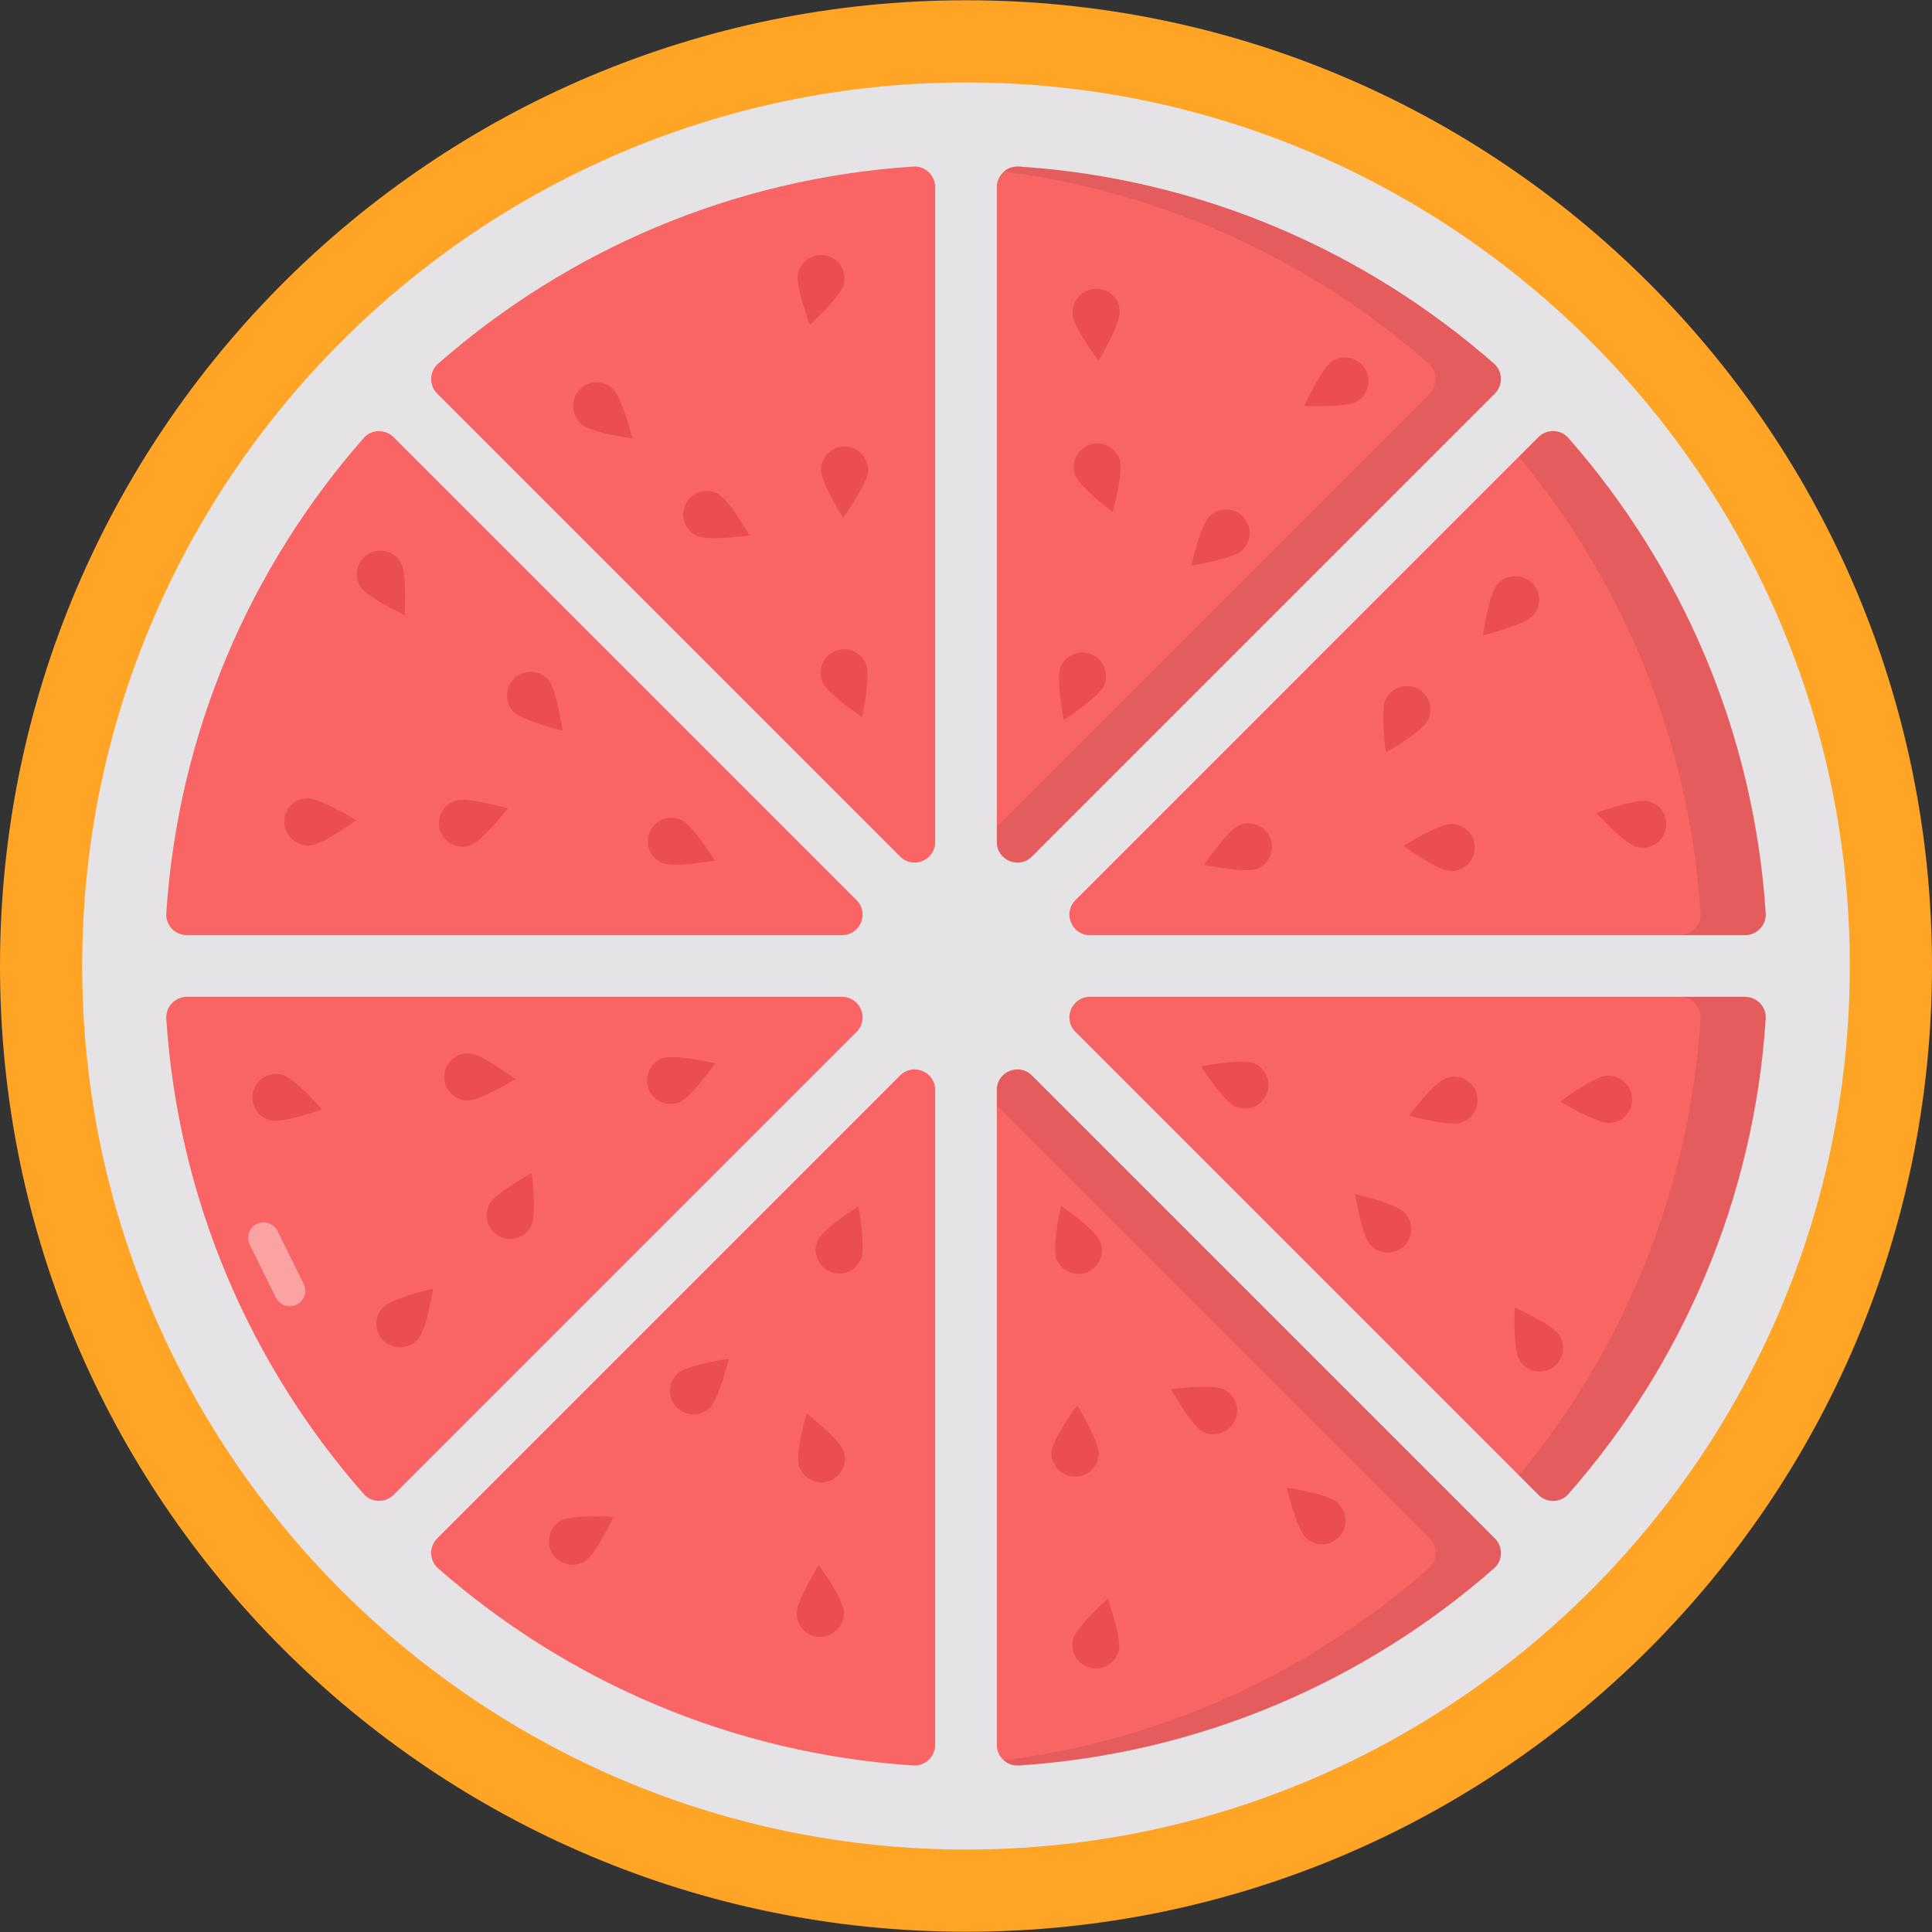 <svg enable-background="new 0 0 512 512" height="512" viewBox="0 0 512 512" width="512" xmlns="http://www.w3.org/2000/svg"><rect x="0" y="0" width="512" height="512" fill="#333333" stroke="none"/><g id="_x32_6_Grapefruit"><g><path d="m512 256c0 141.317-114.615 255.932-255.932 255.932-141.453 0-256.068-114.615-256.068-255.932s114.615-255.932 256.068-255.932c141.317 0 255.932 114.615 255.932 255.932z" fill="#ffa425"/><path d="m256.069 490.15c-129.186 0-234.289-105.041-234.289-234.15s105.103-234.15 234.289-234.15c129.112 0 234.15 105.041 234.15 234.15s-105.038 234.15-234.15 234.15z" fill="#e5e3e5"/><g fill="#f96464"><path d="m226.992 238.536-122.664-122.664c-2.212-2.212-5.872-2.148-7.938.203-29.978 34.124-49.187 77.89-52.323 125.983-.204 3.126 2.343 5.774 5.475 5.774h173.599c4.852 0 7.281-5.865 3.851-9.296z"/><path d="m242.057 44.142c-48.084 3.144-91.843 22.325-125.97 52.254-2.354 2.064-2.42 5.727-.206 7.94l122.656 122.656c3.43 3.43 9.296 1.001 9.296-3.85v-173.525c-.001-3.133-2.65-5.68-5.776-5.475z"/><path d="m223.142 264.168h-173.6c-3.132 0-5.679 2.648-5.475 5.774 3.134 48.094 22.343 91.861 52.321 125.985 2.065 2.351 5.725 2.415 7.938.203l122.666-122.666c3.43-3.431 1.001-9.296-3.85-9.296z"/><path d="m238.536 285.008-122.658 122.659c-2.214 2.214-2.147 5.876.206 7.94 34.128 29.93 77.888 49.113 125.973 52.257 3.126.204 5.775-2.342 5.775-5.475v-173.53c0-4.852-5.865-7.281-9.296-3.851z"/><g><path d="m264.168 49.61v173.532c0 4.851 5.865 7.281 9.296 3.85l122.678-122.678c2.214-2.213 2.148-5.876-.206-7.94-34.132-29.944-77.903-49.123-125.996-52.239-3.125-.203-5.772 2.343-5.772 5.475z"/><path d="m264.168 288.858v173.537c0 3.132 2.647 5.678 5.772 5.475 48.095-3.116 91.867-22.297 126-52.242 2.353-2.064 2.419-5.726.206-7.94l-122.682-122.68c-3.431-3.43-9.296-1.001-9.296 3.85z"/><path d="m285.008 273.464 122.685 122.685c2.213 2.213 5.873 2.148 7.938-.204 29.967-34.127 49.17-77.901 52.302-126.003.204-3.126-2.343-5.773-5.475-5.773h-173.6c-4.851-.001-7.28 5.864-3.85 9.295z"/><path d="m288.858 247.832h173.599c3.132 0 5.679-2.648 5.475-5.774-3.134-48.101-22.337-91.874-52.305-126.001-2.065-2.351-5.725-2.416-7.938-.204l-122.681 122.683c-3.43 3.431-1.001 9.296 3.85 9.296z"/></g></g><path d="m396.163 104.292-122.683 122.684c-3.431 3.431-9.312 1.035-9.312-3.812v-4.139l114.734-114.733c2.178-2.178 2.124-5.881-.218-7.896-30.93-27.118-69.81-45.469-112.61-50.914 1.035-.926 2.396-1.416 3.866-1.361 48.083 3.104 91.863 22.326 126.006 52.276 2.341 2.014 2.396 5.717.217 7.895z" opacity=".08"/><path d="m395.946 415.603c-34.143 29.949-77.923 49.171-126.006 52.275-1.47.109-2.832-.435-3.866-1.361 42.801-5.445 81.68-23.796 112.61-50.914 2.341-2.015 2.396-5.718.218-7.896l-114.734-114.733v-4.139c0-4.846 5.881-7.242 9.312-3.812l122.684 122.684c2.178 2.179 2.123 5.882-.218 7.896z" opacity=".08"/><path d="m467.933 269.94c-3.158 48.083-22.326 91.863-52.275 126.006-2.069 2.341-5.772 2.396-7.95.218l-5.173-5.173c27.608-33.38 45.197-75.255 48.137-121.05.218-3.104-2.341-5.772-5.445-5.772h17.207c3.158-.001 5.717 2.667 5.499 5.771z" opacity=".08"/><path d="m467.933 242.06c.218 3.104-2.341 5.772-5.5 5.772h-17.207c3.104 0 5.663-2.668 5.445-5.772-2.94-45.796-20.529-87.67-48.137-121.051l5.173-5.173c2.178-2.178 5.881-2.124 7.896.218 30.004 34.143 49.172 77.923 52.33 126.006z" opacity=".08"/><path d="m73.562 326.249 6.908 13.961c1.015 2.05.186 4.528-1.851 5.535-2.037 1.007-4.51.16-5.525-1.89l-6.908-13.961c-1.015-2.05-.186-4.528 1.851-5.535 2.037-1.006 4.51-.16 5.525 1.89z" fill="#fff" opacity=".4"/><g fill="#ea4e4e"><g><path d="m354.533 398.278c2.561 2.384 2.74 6.377.418 8.94-2.338 2.582-6.277 2.741-8.838.357-2.543-2.367-5.094-13.326-5.094-13.326s10.971 1.662 13.514 4.029z"/><path d="m324.4 368.248c3.094 1.565 4.323 5.312 2.769 8.384-1.565 3.094-5.312 4.323-8.406 2.758-3.072-1.554-8.426-11.273-8.426-11.273s10.991-1.423 14.063.131z"/><path d="m296.484 437.454c-.858 3.359-4.249 5.371-7.585 4.519-3.359-.858-5.371-4.249-4.514-7.608.852-3.336 9.18-10.667 9.18-10.667s3.771 10.421 2.919 13.756z"/><path d="m291.147 385.36c-.161 3.463-3.076 6.119-6.515 5.96-3.464-.161-6.119-3.076-5.958-6.539.16-3.439 6.835-12.304 6.835-12.304s5.798 9.444 5.638 12.883z"/><path d="m291.589 329.07c1.261 3.23-.323 6.841-3.53 8.093-3.23 1.261-6.841-.323-8.102-3.553-1.252-3.207 1.243-14.02 1.243-14.02s9.137 6.272 10.389 9.48z"/></g><g><path d="m154.015 112.368c-2.594-2.347-2.83-6.337-.545-8.933 2.301-2.614 6.238-2.83 8.832-.482 2.576 2.331 5.282 13.252 5.282 13.252s-10.993-1.507-13.569-3.837z"/><path d="m184.571 141.967c-3.116-1.521-4.398-5.25-2.888-8.344 1.521-3.116 5.25-4.398 8.366-2.877 3.094 1.51 8.586 11.153 8.586 11.153s-10.97 1.579-14.064.068z"/><path d="m211.502 72.372c.81-3.371 4.173-5.43 7.52-4.626 3.371.81 5.431 4.172 4.621 7.543-.804 3.347-9.028 10.796-9.028 10.796s-3.917-10.366-3.113-13.713z"/><path d="m217.578 124.385c.112-3.465 2.989-6.162 6.43-6.051 3.465.112 6.162 2.989 6.051 6.454-.111 3.441-6.659 12.4-6.659 12.4s-5.933-9.362-5.822-12.803z"/><path d="m217.935 180.676c-1.306-3.212.226-6.845 3.415-8.143 3.212-1.306 6.845.226 8.152 3.437 1.297 3.189-1.044 14.036-1.044 14.036s-9.226-6.14-10.523-9.33z"/></g></g><g fill="#ea4e4e"><g><path d="m223.65 427.174c.123 3.496-2.575 6.445-6.03 6.614-3.479.17-6.375-2.505-6.498-6.001-.122-3.472 5.829-13.021 5.829-13.021s6.577 8.936 6.699 12.408z"/><path d="m223.602 384.632c1.079 3.295-.703 6.813-3.975 7.884-3.295 1.079-6.813-.703-7.891-3.998-1.071-3.272 2.021-13.929 2.021-13.929s8.774 6.771 9.845 10.043z"/><path d="m154.909 413.788c-2.983 1.767-6.803.789-8.558-2.173-1.767-2.983-.79-6.803 2.193-8.57 2.962-1.755 14.035-1.043 14.035-1.043s-4.708 10.031-7.67 11.786z"/><path d="m187.996 373.198c-2.564 2.334-6.503 2.148-8.821-.398-2.334-2.564-2.148-6.503.416-8.837 2.546-2.317 13.535-3.859 13.535-3.859s-2.584 10.776-5.13 13.094z"/><path d="m228.136 333.731c-1.394 3.175-5.069 4.606-8.221 3.222-3.175-1.394-4.606-5.069-3.212-8.243 1.385-3.152 10.798-9.028 10.798-9.028s2.019 10.897.635 14.049z"/></g><g><path d="m284.238 83.254c-.173-3.494 2.484-6.481 5.935-6.699 3.476-.22 6.41 2.414 6.583 5.908.171 3.47-5.643 13.102-5.643 13.102s-6.704-8.842-6.875-12.311z"/><path d="m284.889 125.791c-1.126-3.279.606-6.822 3.863-7.94 3.279-1.126 6.822.607 7.947 3.886 1.118 3.256-1.823 13.956-1.823 13.956s-8.87-6.646-9.987-9.902z"/><path d="m353.161 95.663c2.957-1.809 6.791-.885 8.588 2.052 1.809 2.958.886 6.791-2.071 8.6-2.937 1.796-14.019 1.242-14.019 1.242s4.565-10.098 7.502-11.894z"/><path d="m320.654 136.719c2.531-2.37 6.472-2.24 8.826.273 2.37 2.531 2.24 6.472-.29 8.842-2.513 2.353-13.479 4.051-13.479 4.051s2.429-10.813 4.943-13.166z"/><path d="m281.078 176.751c1.349-3.194 5.003-4.678 8.174-3.338 3.194 1.349 4.678 5.003 3.329 8.197-1.34 3.172-10.669 9.181-10.669 9.181s-2.174-10.868-.834-14.04z"/></g></g><g fill="#ea4e4e"><g><path d="m110.712 354.99c-2.387 2.558-6.38 2.732-8.941.408-2.579-2.341-2.733-6.281-.346-8.838 2.37-2.54 13.332-5.078 13.332-5.078s-1.675 10.968-4.045 13.508z"/><path d="m140.778 324.893c-1.569 3.092-5.317 4.317-8.387 2.759-3.092-1.569-4.317-5.317-2.748-8.409 1.558-3.07 11.283-8.413 11.283-8.413s1.41 10.993-.148 14.063z"/><path d="m71.606 296.895c-3.358-.862-5.366-4.256-4.51-7.591.862-3.358 4.255-5.366 7.613-4.505 3.335.856 10.656 9.193 10.656 9.193s-10.425 3.758-13.759 2.903z"/><path d="m123.706 291.62c-3.463-.165-6.116-3.083-5.952-6.522.165-3.463 3.083-6.116 6.546-5.951 3.439.164 12.296 6.849 12.296 6.849s-9.451 5.788-12.89 5.624z"/><path d="m179.996 292.13c-3.231 1.257-6.841-.331-8.089-3.54-1.257-3.231.331-6.841 3.562-8.098 3.209-1.248 14.018 1.26 14.018 1.26s-6.282 9.13-9.491 10.378z"/></g><g><path d="m396.863 154.816c2.35-2.591 6.341-2.823 8.934-.535 2.612 2.304 2.822 6.241.472 8.833-2.334 2.573-13.258 5.267-13.258 5.267s1.518-10.992 3.852-13.565z"/><path d="m367.227 185.336c1.525-3.114 5.255-4.392 8.347-2.878 3.114 1.525 4.392 5.255 2.867 8.369-1.514 3.092-11.163 8.572-11.163 8.572s-1.566-10.971-.051-14.063z"/><path d="m436.79 212.35c3.37.814 5.425 4.179 4.617 7.526-.814 3.37-4.179 5.426-7.549 4.612-3.346-.808-10.786-9.041-10.786-9.041s10.372-3.905 13.718-3.097z"/><path d="m384.769 218.364c3.465.116 6.159 2.996 6.044 6.437-.116 3.465-2.996 6.159-6.461 6.043-3.441-.115-12.392-6.674-12.392-6.674s9.368-5.921 12.809-5.806z"/><path d="m328.477 218.653c3.213-1.303 6.845.234 8.139 3.425 1.303 3.213-.234 6.845-3.447 8.148-3.191 1.294-14.035-1.061-14.035-1.061s6.153-9.218 9.343-10.512z"/></g></g><g fill="#ea4e4e"><g><path d="m81.973 224.073c-3.496.119-6.442-2.583-6.607-6.038-.166-3.479 2.512-6.372 6.009-6.491 3.472-.118 13.014 5.844 13.014 5.844s-8.944 6.567-12.416 6.685z"/><path d="m124.515 224.077c-3.296 1.075-6.812-.711-7.879-3.984-1.075-3.296.711-6.812 4.008-7.887 3.273-1.067 13.926 2.038 13.926 2.038s-6.782 8.765-10.055 9.833z"/><path d="m95.442 155.349c-1.763-2.985-.781-6.804 2.184-8.555 2.985-1.764 6.804-.781 8.567 2.203 1.751 2.964 1.026 14.036 1.026 14.036s-10.026-4.721-11.777-7.684z"/><path d="m135.992 188.484c-2.331-2.567-2.14-6.506.409-8.82 2.567-2.331 6.506-2.141 8.836.426 2.314 2.549 3.843 13.54 3.843 13.54s-10.774-2.597-13.088-5.146z"/><path d="m175.411 228.671c-3.173-1.398-4.6-5.074-3.212-8.225 1.398-3.173 5.074-4.6 8.247-3.202 3.151 1.388 9.015 10.809 9.015 10.809s-10.9 2.006-14.05.618z"/></g><g><path d="m425.821 285.073c3.494-.169 6.478 2.492 6.692 5.943.215 3.476-2.422 6.407-5.916 6.576-3.47.167-13.096-5.659-13.096-5.659s8.85-6.693 12.32-6.86z"/><path d="m383.283 285.673c3.281-1.122 6.821.615 7.935 3.872 1.122 3.281-.615 6.821-3.895 7.943-3.258 1.114-13.954-1.84-13.954-1.84s6.656-8.862 9.914-9.975z"/><path d="m413.329 353.981c1.806 2.96.877 6.792-2.062 8.585-2.96 1.806-6.792.878-8.598-2.082-1.793-2.939-1.225-14.02-1.225-14.02s10.092 4.578 11.885 7.517z"/><path d="m372.312 321.425c2.367 2.534 2.232 6.475-.284 8.825-2.534 2.367-6.475 2.233-8.841-.301-2.35-2.516-4.035-13.484-4.035-13.484s10.81 2.444 13.16 4.96z"/><path d="m332.327 281.801c3.192 1.353 4.672 5.008 3.328 8.178-1.353 3.192-5.008 4.672-8.201 3.319-3.17-1.343-9.168-10.68-9.168-10.68s10.871-2.16 14.041-.817z"/></g></g></g></g></svg>